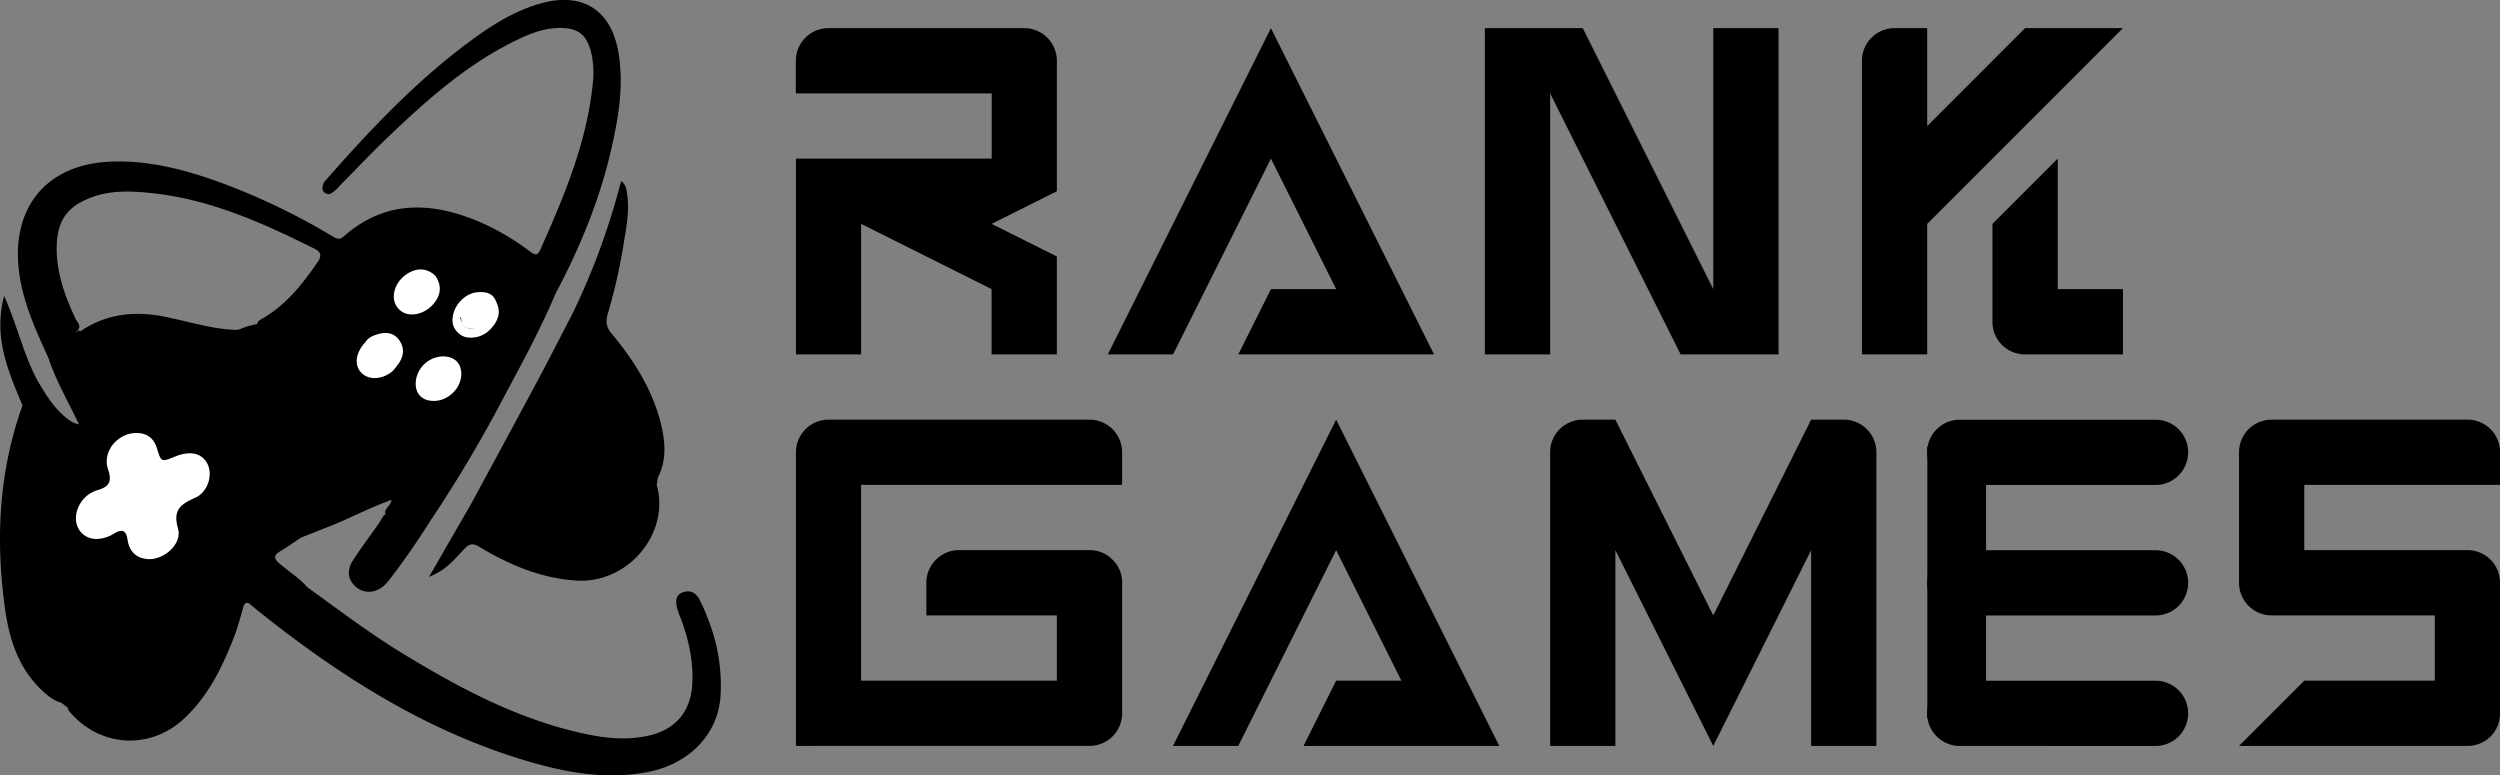 <svg id="Capa_1" data-name="Capa 1" xmlns="http://www.w3.org/2000/svg" viewBox="0 0 1149.38 356.46"><rect x="0" y="0" width="1149.38" height="356.46" fill="#808080" stroke="none"/><defs><style>.cls-1{fill:#fff;}</style></defs><path d="M493.05,685.63v-90h90v-30H523v0h-30v-15a15,15,0,0,1,15-15h90a15,15,0,0,1,15,15v60l-30,15,30,15v45H583v-30l-60-30v60Z" transform="translate(-127.11 -522.7)"/><path d="M636.42,685.63l75-150,75,150h-90l15-30h30l-30-60-45,90Z" transform="translate(-127.11 -522.7)"/><path d="M809.79,685.63v-150h45l60,120v-120h30v150h-45l-60-120v120Z" transform="translate(-127.11 -522.7)"/><path d="M983.15,685.63v-135a15,15,0,0,1,15-15h15v45l45-45h45l-90,90v60Zm75,0a14.92,14.92,0,0,1-15-15v-45l30-30v60h30v30Z" transform="translate(-127.11 -522.7)"/><path d="M493.05,865.63v-135a15,15,0,0,1,15-15H628a15,15,0,0,1,15,15v15H523v90h90v-30H583v0H553v-15a15,15,0,0,1,15-15h60a14.57,14.57,0,0,1,10.62,4.4,14.42,14.42,0,0,1,4.39,10.58v60a14.92,14.92,0,0,1-15,15Z" transform="translate(-127.11 -522.7)"/><path d="M666.41,865.63l75-150,75,150h-90l15-30h30l-30-60-45,90Z" transform="translate(-127.11 -522.7)"/><path d="M839.78,865.63v-135a15,15,0,0,1,15-15h15l45,90,45-90h15a15,15,0,0,1,15,15v135h-30v-90l-45,90-45-90v90Z" transform="translate(-127.11 -522.7)"/><path d="M1028.12,745.66a15,15,0,1,1,0-30h90a15,15,0,1,1,0,30Zm0,60a15,15,0,1,1,0-30h90a15,15,0,1,1,0,30Zm0,60a15,15,0,1,1,0-30h90a15,15,0,1,1,0,30Z" transform="translate(-127.11 -522.7)"/><path d="M1156.51,865.63l30-30h60v-30h-75a15,15,0,0,1-15-15v-60a15,15,0,0,1,15-15h90a14.94,14.94,0,0,1,15,15v15h-90v30h75a14.94,14.94,0,0,1,15,15v60a14.85,14.85,0,0,1-15,15Z" transform="translate(-127.11 -522.7)"/><rect x="886.1" y="205.16" width="27" height="125"/><path d="M382.51,657.7c-6.89,16.39-15.43,32-23.79,47.64a621.74,621.74,0,0,1-33,55.7,5.22,5.22,0,0,1-4.35.21c-5.37-1.61-10.85-.8-16.29-.78-2.84-3.48,1.88-4.88,2-7.93-10.05,3.51-19.31,8.62-29.12,12.4l-12.4,4.9c-3.7,1.12-7.11,3.1-10.95,3.82-13.16,3.87-22.08,12.5-27.78,24.75A141.26,141.26,0,0,1,206.91,830c-6.28,7.49-13.55,13.91-22.67,17.57-8.46,3.39-17.25,5.19-26,.45l-2.91-2.21c-4.34-3.69-6.25-8.93-8.48-13.86-3.89-8.63-6.4-17.76-8.75-26.92a218.72,218.72,0,0,1-5.29-58.93,89.68,89.68,0,0,1,3.65-21.6c1.49-4.87,2.46-9.61,1.3-14.64.42-5.1.71-10.27,6.11-13,3.63,6.15,7.21,12.36,12.71,17.11,1.84,1.59,3.71,3.21,6.87,3.85-4.92-10.34-10.5-19.87-14-30.33,2.77-6.32,8.2-9.76,14-12.85a4.17,4.17,0,0,1,1.27.89c4.16,6.11,4.17,6.12,11.15,3.93,9.75-3.06,19.87-2.63,29.68-1.61a70.68,70.68,0,0,0,34.12-4.7,38.31,38.31,0,0,1,5.38-1.4c13.5-1.23,24.74-7.35,34.39-16.46,5-4.69,9.95-9.35,15.2-13.66,18.53-15.22,41.31-16.5,63.79-4,7.9,4.39,14.77,10.17,21.65,15.94A5.84,5.84,0,0,1,382.51,657.7Z" transform="translate(-127.11 -522.7)"/><path d="M382.51,657.7c-10.46-9.58-21.21-18.7-34.82-23.65-19.69-7.14-37.59-4-53.54,9.5-6.84,5.8-13,12.45-20.11,17.86-8.38,6.38-17.76,11.08-28.72,11.35-.41-2.44,1.63-3.09,3.1-4,10.6-6.29,17.92-15.7,24.77-25.63,2.13-3.08,1.26-4.72-1.72-6.21-23.47-11.68-47.32-22.39-73.72-25.34-9.51-1.06-19.28-1.62-28.64,1.88-11.64,4.35-16.34,11.35-15.91,25.21.33,10.81,4.09,20.82,8.62,30.55.77,1.64,3,3.34.84,5.53l-13.23,12.66c-6.11-13.48-12.35-26.85-13.8-41.91-2.69-27.92,13.15-46.84,41.22-48.43,18.48-1,36,3.78,53.09,10.08a305.39,305.39,0,0,1,49.83,24.08c1.76,1,3.15,2.09,5.27.22,18.67-16.45,39.41-16.18,61.15-7.33a111.49,111.49,0,0,1,24.58,14.21c2.26,1.68,3.47,2,4.78-.91,10.91-24.52,21.37-49.18,24.09-76.28a41.14,41.14,0,0,0-.88-14.87c-2-7.51-5.88-10.58-13.56-10.72-6.84-.12-13.1,2.07-19.17,4.92-23.26,10.93-42.17,27.71-60.5,45.22-7.22,6.9-14.09,14.16-21.11,21.25-1,.82-1.68,2-2.7,2.85-1.48,1.21-3,3-5.08,1.66-1.95-1.2-1.22-3.13-.65-4.87,20.23-23.06,41.15-45.41,65.83-63.88,10.44-7.81,21.32-14.93,34.05-18.47,19-5.3,32.2,3,35.56,22.54,2.55,14.89.11,29.52-3.18,44.06C402.93,614.41,393.79,636.46,382.51,657.7Z" transform="translate(-127.11 -522.7)"/><path d="M158.25,848c23.92,5.68,39-7.46,52.28-24.49,7.82-10,12.89-21.65,19.13-32.59,5.51-9.66,14.09-15.14,24.49-18.21,1.09-.4,2.37-.91,3,.37.52,1-.58,1.75-1.27,2.41-3.9,3.69-4,3.84-.21,7.27,4,3.58,8,7.23,12.77,9.94,14.42,10.41,28.59,21.18,43.8,30.44,26.54,16.17,53.81,30.7,84.61,37.11,9.5,2,19.13,2.81,28.73.6,12.4-2.85,19.27-11.35,19.84-24.12.45-10.16-1.67-19.85-5.15-29.3a41.36,41.36,0,0,1-1.86-5.16c-.65-2.85-.93-5.9,2.51-7.21,3.25-1.24,6,0,7.64,3a77.17,77.17,0,0,1,4,9.11,82,82,0,0,1,5.81,35.68c-1.19,17.22-14.07,31-33.37,34.77-17.37,3.36-34.47.87-51.31-3.81-48.25-13.43-89.52-39.56-128.17-70.47-1-.83-2.06-1.68-3.07-2.55-1.74-1.48-2.82-1.28-3.49,1.07-1.28,4.48-2.44,9-4.12,13.35-5.44,14-11.87,27.44-23.13,37.89-15.33,14.23-37.59,13.27-51.72-2.17C159.26,850.07,158.34,849.29,158.25,848Z" transform="translate(-127.11 -522.7)"/><path d="M429.51,742.42c-.15,1.06-.29,2.12-.44,3.18-1.34,7-6.61,11-12.05,14.49-10,6.43-21.48,7-32.83,5.82a117.74,117.74,0,0,1-35.47-9.81c-1.62-.72-3.58-1.1-4.24-3.15,9.92-18.38,19.9-36.72,29.74-55.14,5.47-10.23,10.73-20.57,16.07-30.86,1.88-.3,2.63,1.22,3.48,2.33,14.35,18.8,26.78,38.67,33.82,61.48C428.76,734.54,430.14,738.33,429.51,742.42Z" transform="translate(-127.11 -522.7)"/><path d="M344.48,753c11.14,4.71,22.46,8.82,34.49,10.8a72.75,72.75,0,0,0,25.7-.12c11-2.11,18.64-8.8,24.4-18,6.2,22.5-13.48,45.53-37.13,43.94-16.27-1.1-30.63-7.25-44.3-15.4-3.28-2-4.85-1.56-7.35,1.13-4.23,4.56-8.24,9.58-15.93,12.56Z" transform="translate(-127.11 -522.7)"/><path d="M429.51,742.42c-6.6-28.52-21.26-52.85-39.22-75.47a324.31,324.31,0,0,0,22.37-61c2.29,1.58,2.42,3.73,2.74,5.76,1.28,8-.44,15.91-1.68,23.76a254.78,254.78,0,0,1-7.2,31.57c-1,3.46-.72,6.05,1.75,9,10.63,12.74,19.36,26.64,23.07,43.07C433.12,727,433.38,734.91,429.51,742.42Z" transform="translate(-127.11 -522.7)"/><path d="M138.13,708.8c3.06,4.83,1.69,9.49.22,14.6-5.49,19.13-5.4,38.63-2.65,58.18,1.13,8,2.45,16,3.69,24.06a93.83,93.83,0,0,0,10.2,30.52c.76,1.37,2,2.87.73,4.53-.85,1.08-2,.74-3.11.13-11.4-10.23-15.79-23.9-17.8-38.33-4.41-31.68-2.87-63,8.06-93.4C137.5,708.55,137.72,708.48,138.13,708.8Z" transform="translate(-127.11 -522.7)"/><path d="M304.42,759.38c7.22-1.09,14.33-.87,21.26,1.66-5.92,9.38-12.14,18.55-18.9,27.35-1.61,2.11-3.28,4.17-5.79,5.32a9.1,9.1,0,0,1-11-1.93c-3.24-3.26-3.11-7.41-.86-11,3.6-5.74,7.74-11.14,11.62-16.71.94-1.34,1.75-2.77,2.62-4.16A.93.93,0,0,1,304.42,759.38Z" transform="translate(-127.11 -522.7)"/><path d="M138.13,708.8a2.41,2.41,0,0,1-.66.29c-4-9.46-8.06-18.91-9.6-29.2A52.35,52.35,0,0,1,129,658.75c5.91,13.2,8.77,26.31,14.89,38.06A40.45,40.45,0,0,0,138.13,708.8Z" transform="translate(-127.11 -522.7)"/><path d="M147.21,840.82c3,.07,3.75-1.39,2.11-3.67-4.81-6.69-6-14.77-8.92-22.21a18.33,18.33,0,0,1-1-9.3c3.7,14,8.59,27.58,16,40.16C152.08,845,149.63,843,147.21,840.82Z" transform="translate(-127.11 -522.7)"/><path d="M268.48,792.71c-6.52-2.22-11-7.23-15.5-12-2.14-2.22-.12-4.08,2.08-5.52,2.6-1.69,1.37-2.39-.92-2.52,3.71-1.36,7.3-3.14,11.42-2.88-3.15,2.1-6.2,4.34-9.46,6.24s-3.29,3.4-.47,5.8C259.9,785.5,264.74,788.46,268.48,792.71Z" transform="translate(-127.11 -522.7)"/><path class="cls-1" d="M189.72,721.77c4.93,0,8.1,2.32,9.56,7.09,1.94,6.33,2,6.31,8.26,3.77,7-2.84,12.26-1.7,14.89,3.22s.43,13.09-5.69,15.75c-6.8,3-10.19,5.63-7.78,14.13,2,7.07-6.53,14.58-14,14-5.45-.42-8.44-3.75-9.21-8.89-.68-4.51-2.59-5-6.2-2.84a15.74,15.74,0,0,1-8,2.5c-7.23,0-11.41-6.8-8.71-13.85a13.8,13.8,0,0,1,9.13-8.6c5.34-1.6,6.75-3.88,4.82-9.57C174,730.38,181.15,721.8,189.72,721.77Z" transform="translate(-127.11 -522.7)"/><path d="M163.66,675.28c12-8.37,25.19-9.75,39.09-7,12.2,2.43,24.11,6.62,36.79,6.06-9.78,4.89-20.17,5.84-30.9,5.11-12.53-.86-25.13-2.26-37.2,3-2.44,1.07-4.5.64-5.54-2.26C165.3,678.51,164.42,676.92,163.66,675.28Z" transform="translate(-127.11 -522.7)"/><path d="M284.57,721.72c0,2.35-.89,3.44-2.4,4.06-2.91,1.2-5.81,2.41-8.75,3.52a3.54,3.54,0,0,1-4.87-2.16c-1-2.24.24-3.92,2.24-4.83a77.42,77.42,0,0,1,8.76-3.47C282.52,717.9,284.35,719.13,284.57,721.72Z" transform="translate(-127.11 -522.7)"/><path d="M251.2,738.48c-2-.14-3.54-.76-4-2.61s-.28-3.52,1.45-4.32c3.29-1.51,6.68-2.81,10.09-4a3.13,3.13,0,0,1,4.12,1.79c.88,1.94.38,3.81-1.41,4.72C258,735.76,254.48,737.09,251.2,738.48Z" transform="translate(-127.11 -522.7)"/><path class="cls-1" d="M339.19,694.65c0,6.43-5.88,12.27-12.45,12.37-5.32.09-8.56-3-8.52-8.1a12.85,12.85,0,0,1,12.42-12.36C336,686.52,339.2,689.6,339.19,694.65Z" transform="translate(-127.11 -522.7)"/><path class="cls-1" d="M332.31,701.67c-3.2,2.57-6.9,3.63-10.3,1-2.21-1.71-2.59-4.56-.29-7.08C323.58,702.22,324.66,702.8,332.31,701.67Z" transform="translate(-127.11 -522.7)"/><path class="cls-1" d="M295.12,680c1.17-2,3.25-2.87,5.26-3.53,3.91-1.26,7.78-1,10.3,2.67,2.81,4.1,1.91,8.15-1.16,11.83a9.38,9.38,0,0,1-3.16,1.15c-.32,0-.65.08-1,.11-8.67.93-9.4.38-11-8.21A5.62,5.62,0,0,1,295.12,680Z" transform="translate(-127.11 -522.7)"/><path class="cls-1" d="M306.29,690.9l3.23.07a17.3,17.3,0,0,1-1.85,2.29c-4.64,4-11,4.36-14.43.82s-2.64-9.32,1.88-14.08c0,1.27.05,2.55.07,3.82.56,1.11,0,2.22,0,3.34.1,4.48,2.75,6.56,7,5.17A20,20,0,0,0,306.29,690.9Z" transform="translate(-127.11 -522.7)"/><path class="cls-1" d="M306.29,690.9a17.45,17.45,0,0,1-1.54,1.18c-3,1.84-6.2,2.89-9.08.33s-1.76-5.63-.48-8.59a2.75,2.75,0,0,1,1,2.59c.06,4.71,2.6,5.79,6.75,4.72A18,18,0,0,1,306.29,690.9Z" transform="translate(-127.11 -522.7)"/><path class="cls-1" d="M355.32,661.71c2.29,4.49.78,8.39-2.21,11.75a12.3,12.3,0,0,1-11.57,4.3,7.09,7.09,0,0,1-3.1-1.46c-3.3-2.55-3.9-5.92-2.77-9.78,1.45-4.95,6.05-9.09,11-9.47,3.8-.3,7.3.35,8.67,4.72-1.69,1-2.81-.45-4.05-1a9.31,9.31,0,0,0-12.68,7.85c1.83,5.42,3.33,6,10.28,4.09,2.89-1.24,3.72-3.94,4.62-6.56C354,664.62,353.84,662.83,355.32,661.71Z" transform="translate(-127.11 -522.7)"/><path class="cls-1" d="M337.24,669c-.78-5.1,3.11-7.71,6.4-9.5,3.85-2.09,8.22-.82,11.69,2.24v-.06c-.52,4.86-.6,9.95-6.27,12.14-1.3-.71-2.6,0-3.88,0-3.16.06-5.77-.5-6-4.3C339,667.35,337.73,669.68,337.24,669Z" transform="translate(-127.11 -522.7)"/><path class="cls-1" d="M327.39,649.66c3,4.55,2.46,9.18-1.56,13.39s-10.12,5.47-14,2.89a8.43,8.43,0,0,1-2.66-2.88c-2.39-4.36-.35-10.53,4.46-14s9.83-3.31,13.8.6c-1.08,1.37-2.35.62-3.59.34-5.54-1.26-8.24,0-11.27,5.05-.87,2.42-1.59,4.83.55,7,1.8,1.83,3.63.95,5.45,0,7.5-2.13,7.5-2.13,7.84-10.27A2.64,2.64,0,0,1,327.39,649.66Z" transform="translate(-127.11 -522.7)"/><path class="cls-1" d="M327.39,649.66a8.17,8.17,0,0,0-.06,2c1.54,7.92-.66,10.66-9,11.22-4,.75-6.54-.91-6.93-4.52-.13-1.11.75-2.25-.1-3.34,2.3-5.81,7.47-8.3,12.87-6.16,1.06.41,2,1.14,3.27.85l-.21.15Z" transform="translate(-127.11 -522.7)"/><path class="cls-1" d="M311.26,655c1.61,3.28,1.42,8.16,7,7.86-1,2-2.45,2.29-4.47,1.35a5.66,5.66,0,0,1-3.47-5.43A15.76,15.76,0,0,1,311.26,655Z" transform="translate(-127.11 -522.7)"/></svg>